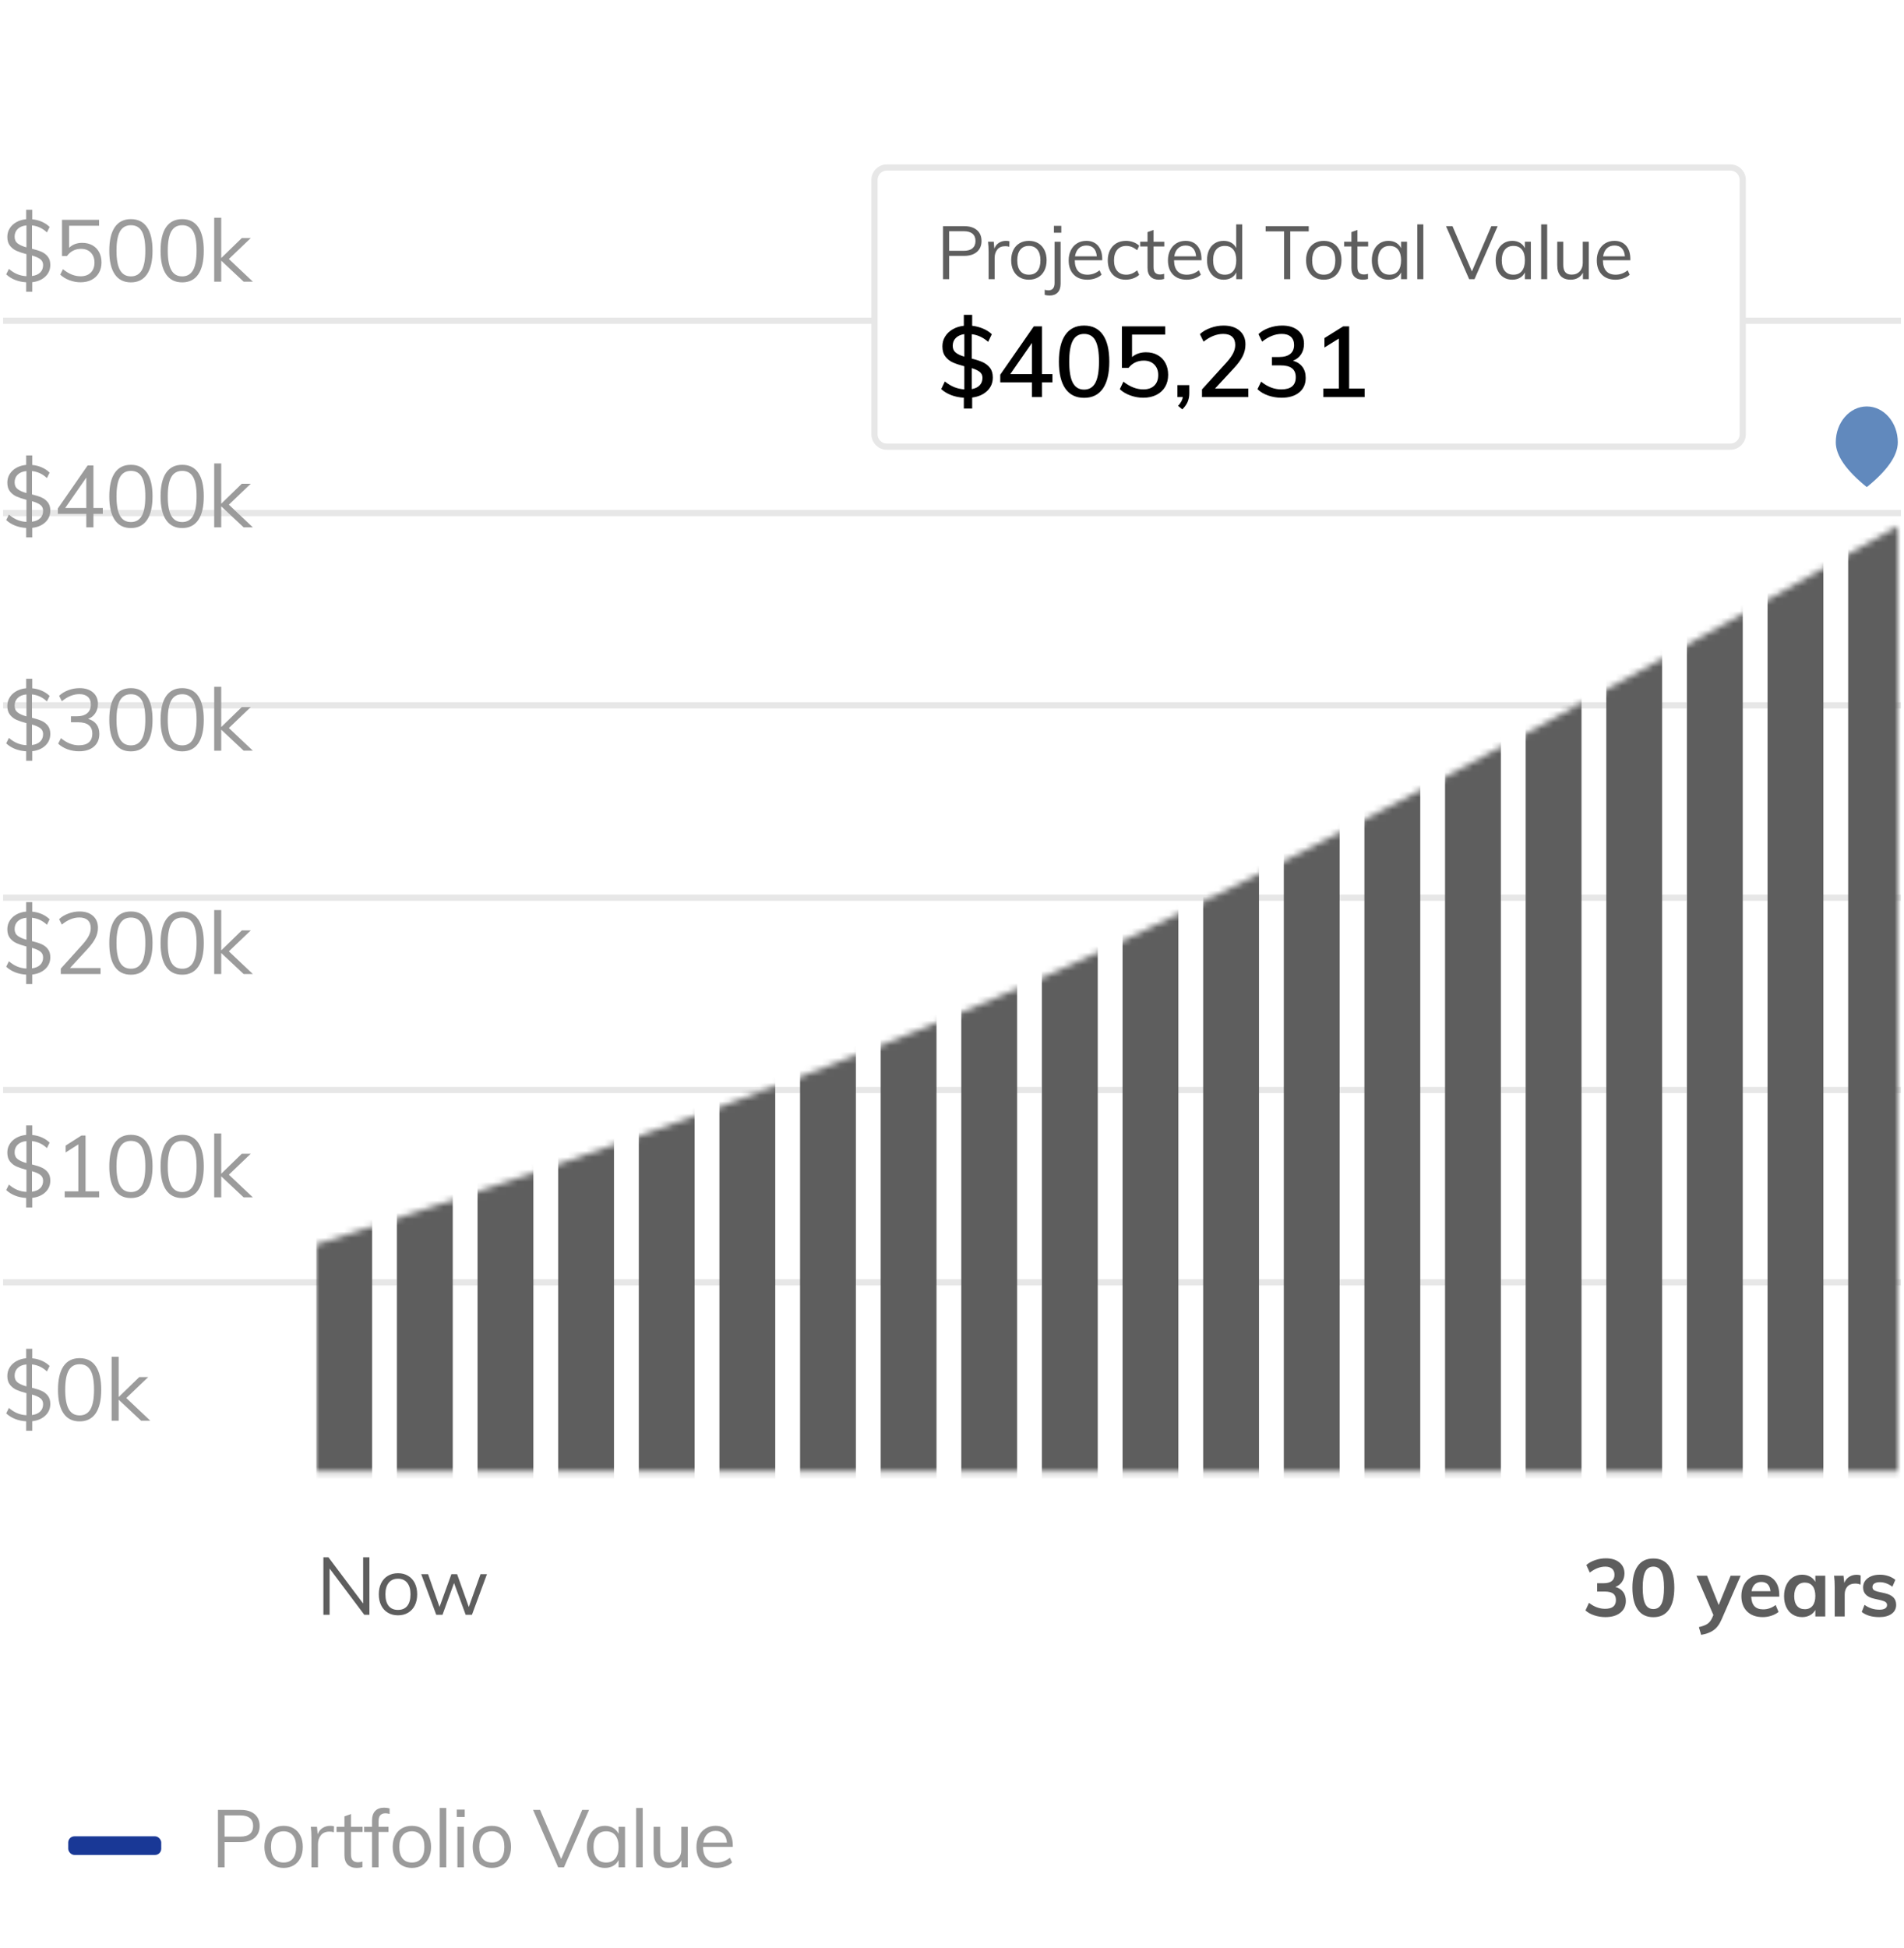 <svg xmlns="http://www.w3.org/2000/svg" xmlns:xlink="http://www.w3.org/1999/xlink" width="307" height="314" viewBox="0 0 307 314">
    <defs>
        <filter id="hxhnhk0jtb">
            <feColorMatrix in="SourceGraphic" values="0 0 0 0 0.129 0 0 0 0 0.369 0 0 0 0 0.643 0 0 0 1 0"/>
        </filter>
        <filter id="om4yk9xb2d" width="139.3%" height="222.2%" x="-19.6%" y="-61.1%" filterUnits="objectBoundingBox">
            <feOffset dy="6" in="SourceAlpha" result="shadowOffsetOuter1"/>
            <feGaussianBlur in="shadowOffsetOuter1" result="shadowBlurOuter1" stdDeviation="4"/>
            <feColorMatrix in="shadowBlurOuter1" result="shadowMatrixOuter1" values="0 0 0 0 0.828 0 0 0 0 0.828 0 0 0 0 0.828 0 0 0 0.5 0"/>
            <feMerge>
                <feMergeNode in="shadowMatrixOuter1"/>
                <feMergeNode in="SourceGraphic"/>
            </feMerge>
        </filter>
        <path id="iunljm0aea" d="M305 70.8v152.4H50v-36.6c50.493-16.146 90.993-31.146 121.5-45 30.507-13.854 75.007-37.454 133.5-70.8z"/>
    </defs>
    <g fill="none" fill-rule="evenodd">
        <g>
            <g>
                <g>
                    <g>
                        <g>
                            <g transform="translate(-35 -1543) translate(1 199) translate(15 527) translate(0 80) translate(20 30) translate(0 721)">
                                <path fill="#FFF" d="M0 0H305V300H0z"/>
                                <path fill="#FFF" d="M0 0H305V300H0z"/>
                                <g fill-rule="nonzero" stroke="#E7E7E7" stroke-linecap="square">
                                    <path d="M305 31.5L0 31.5M305 62.5L0 62.5M305 .5L0 .5M305 155.5L0 155.5M305 124.5L0 124.5M305 93.5L0 93.5" transform="translate(0 37.2)"/>
                                </g>
                                <path fill="#5E5E5E" fill-rule="nonzero" d="M257.862 246.663c1.005 0 1.805-.234 2.398-.702.594-.468.891-1.105.891-1.91 0-.573-.145-1.054-.435-1.444-.29-.39-.709-.659-1.255-.806.46-.173.817-.448 1.072-.825.256-.377.388-.822.397-1.333 0-.745-.27-1.341-.813-1.787-.541-.447-1.267-.67-2.177-.67-.598 0-1.18.098-1.748.293-.568.195-1.038.457-1.411.786l.559 1.222c.832-.641 1.664-.962 2.496-.962.468 0 .832.113 1.092.338.26.225.39.55.39.975 0 .91-.598 1.365-1.794 1.365h-1.001v1.34h1.222c.615 0 1.07.11 1.365.33.295.222.442.566.442 1.034 0 .477-.145.832-.436 1.066-.29.234-.73.351-1.319.351-.901 0-1.764-.32-2.587-.962l-.572 1.222c.373.338.847.602 1.424.793.576.19 1.176.286 1.8.286zm7.725.013c1.1 0 1.94-.407 2.516-1.222.576-.815.864-1.993.864-3.536 0-1.534-.288-2.702-.864-3.503-.577-.802-1.415-1.203-2.516-1.203-1.1 0-1.939.403-2.515 1.21-.577.805-.865 1.97-.865 3.496 0 1.551.288 2.732.865 3.543.576.81 1.415 1.215 2.515 1.215zm0-1.313c-.598 0-1.033-.275-1.306-.825-.273-.55-.41-1.424-.41-2.62 0-1.179.137-2.039.41-2.58.273-.542.708-.813 1.306-.813.598 0 1.034.27 1.307.813.273.541.41 1.401.41 2.58 0 1.196-.137 2.07-.41 2.62-.273.55-.709.825-1.307.825zm7.703 4.16c.788-.121 1.451-.368 1.989-.74.537-.374.98-.967 1.326-1.782l3.055-7.007h-1.612l-1.924 4.72-1.885-4.72h-1.703l2.73 6.331-.208.481c-.19.416-.44.73-.748.943-.307.212-.769.387-1.384.526l.364 1.248zm9.948-2.86c.468 0 .93-.076 1.385-.227.454-.152.838-.354 1.15-.605l-.468-1.118c-.615.468-1.283.702-2.002.702-.624 0-1.094-.167-1.41-.5-.317-.334-.492-.852-.527-1.554h4.524v-.247c0-1.023-.262-1.826-.786-2.411-.525-.585-1.238-.878-2.139-.878-.615 0-1.166.145-1.651.436-.485.29-.862.695-1.131 1.215-.269.52-.403 1.114-.403 1.781 0 1.057.308 1.89.923 2.496.615.607 1.46.91 2.535.91zm1.235-4.173h-3.055c.078-.485.253-.856.526-1.111.273-.256.627-.384 1.06-.384.433 0 .773.126 1.02.377.248.251.397.624.449 1.118zm5.1 4.173c.476 0 .9-.102 1.273-.305.373-.204.659-.488.858-.852v1.053h1.6v-6.565h-1.6v.988c-.2-.364-.485-.648-.858-.851-.372-.204-.797-.306-1.274-.306-.563 0-1.066.145-1.508.436-.442.29-.786.697-1.033 1.222-.247.524-.37 1.124-.37 1.8 0 .676.12 1.27.363 1.781.243.511.585.906 1.027 1.183.442.277.95.416 1.521.416zm.441-1.274c-.546 0-.968-.182-1.267-.546-.3-.364-.449-.884-.449-1.56 0-.685.15-1.22.449-1.605.299-.386.717-.579 1.254-.579.546 0 .967.186 1.261.56.295.372.442.905.442 1.598 0 .676-.147 1.2-.442 1.573-.294.373-.71.56-1.248.56zm6.425 1.17v-3.549c0-.529.146-.953.436-1.274.29-.32.713-.48 1.267-.48.295 0 .581.055.858.168l.014-1.482c-.183-.07-.4-.104-.65-.104-.451 0-.854.113-1.21.338-.355.225-.615.55-.78.975l-.13-1.157h-1.52c.069.546.103 1.166.103 1.86v4.705h1.613zm5.58.104c.841 0 1.504-.178 1.99-.533.485-.355.728-.836.728-1.443 0-.494-.15-.895-.449-1.202-.299-.308-.773-.536-1.423-.683l-1.118-.247c-.304-.078-.518-.173-.644-.286-.125-.113-.188-.264-.188-.455 0-.243.104-.433.312-.572.208-.139.498-.208.87-.208.694 0 1.37.243 2.029.728l.48-1.105c-.329-.269-.71-.474-1.143-.617-.434-.143-.884-.215-1.352-.215-.538 0-1.01.087-1.417.26-.408.173-.724.414-.95.722-.225.307-.337.66-.337 1.06 0 .961.598 1.572 1.794 1.832l1.092.247c.355.087.606.189.754.306.147.117.22.275.22.474 0 .234-.105.416-.318.546-.212.13-.513.195-.903.195-.902 0-1.703-.26-2.405-.78l-.455 1.144c.702.555 1.646.832 2.834.832zM52.145 246.284v-7.45l5.59 7.45h.832v-9.256h-1.014v7.448l-5.59-7.448h-.819v9.256h1.001zm11.027.09c.616 0 1.157-.138 1.625-.416.468-.277.83-.671 1.086-1.183.255-.51.383-1.109.383-1.793 0-.685-.128-1.283-.383-1.794-.256-.512-.618-.906-1.086-1.183-.468-.278-1.01-.416-1.625-.416s-1.157.138-1.625.416c-.468.277-.83.671-1.085 1.183-.256.51-.384 1.109-.384 1.794 0 .684.128 1.282.384 1.793.255.512.617.906 1.085 1.183.468.278 1.01.417 1.625.417zm0-.87c-.65 0-1.15-.215-1.501-.644-.351-.429-.527-1.055-.527-1.879 0-.797.178-1.414.533-1.852.356-.438.854-.656 1.495-.656.633 0 1.127.218 1.482.656.356.438.533 1.055.533 1.853 0 .823-.173 1.449-.52 1.878-.346.429-.845.643-1.495.643zm7.18.78l1.858-5.11 1.873 5.11h1.014l2.418-6.54h-1.04l-1.885 5.292-1.886-5.292h-.922l-1.911 5.279-1.846-5.279h-1.106l2.419 6.54h1.014z"/>
                                <g transform="translate(10 274)">
                                    <path fill="#9B9B9B" fill-rule="nonzero" d="M25.21 13V8.931h2.626c.945 0 1.686-.232 2.223-.695.537-.464.806-1.099.806-1.905s-.266-1.439-.8-1.898c-.533-.46-1.276-.689-2.229-.689h-3.692V13h1.066zm2.535-4.953H25.21V4.628h2.535c.685 0 1.2.145 1.547.436.347.29.52.712.52 1.267 0 .555-.173.98-.52 1.274-.347.295-.862.442-1.547.442zm6.984 5.044c.616 0 1.157-.139 1.625-.416.468-.277.83-.672 1.086-1.183.255-.511.383-1.11.383-1.794 0-.685-.128-1.283-.383-1.794-.256-.511-.618-.906-1.086-1.183-.468-.277-1.01-.416-1.625-.416s-1.157.139-1.625.416c-.468.277-.83.672-1.085 1.183-.256.511-.384 1.11-.384 1.794 0 .685.128 1.283.384 1.794.255.511.617.906 1.085 1.183.468.277 1.01.416 1.625.416zm0-.871c-.65 0-1.15-.215-1.501-.644-.351-.428-.527-1.055-.527-1.878 0-.797.178-1.415.533-1.853.356-.437.854-.656 1.495-.656.633 0 1.127.219 1.482.657.356.437.533 1.055.533 1.852 0 .823-.173 1.45-.52 1.878-.346.43-.845.644-1.495.644zm5.541.78V9.269c0-.563.154-1.042.462-1.437.308-.394.778-.591 1.41-.591.26 0 .49.035.69.104l.026-.962c-.182-.052-.382-.078-.598-.078-.468 0-.884.117-1.248.351-.364.234-.629.572-.794 1.014l-.104-1.209h-1c.069.546.104 1.157.104 1.833V13h1.052zm6.257.091c.338 0 .641-.043.91-.13v-.897c-.226.078-.46.117-.702.117-.364 0-.646-.097-.845-.292-.2-.195-.3-.536-.3-1.021V7.293h1.873v-.832H45.59V4.407l-1.053.377v1.677h-1.274v.832h1.274v3.718c0 .685.175 1.203.526 1.554.351.35.839.526 1.463.526zM50.04 13V7.293h1.599v-.832H50.04V5.59c0-.477.098-.813.293-1.008.195-.194.465-.292.812-.292.208 0 .433.035.676.104v-.897c-.286-.078-.58-.117-.884-.117-.615 0-1.094.175-1.436.526-.343.352-.514.87-.514 1.554v1.001h-1.274v.832h1.274V13h1.053zm5.372.091c.616 0 1.157-.139 1.625-.416.468-.277.83-.672 1.086-1.183.255-.511.383-1.11.383-1.794 0-.685-.128-1.283-.383-1.794-.256-.511-.618-.906-1.086-1.183-.468-.277-1.01-.416-1.625-.416s-1.157.139-1.625.416c-.468.277-.83.672-1.085 1.183-.256.511-.384 1.11-.384 1.794 0 .685.128 1.283.384 1.794.255.511.617.906 1.085 1.183.468.277 1.01.416 1.625.416zm0-.871c-.65 0-1.15-.215-1.501-.644-.351-.428-.527-1.055-.527-1.878 0-.797.178-1.415.533-1.853.356-.437.854-.656 1.495-.656.633 0 1.127.219 1.482.657.356.437.533 1.055.533 1.852 0 .823-.173 1.45-.52 1.878-.346.43-.845.644-1.495.644zm5.541.78V3.432H59.9V13h1.053zm2.98-8.112V3.692h-1.286v1.196h1.287zM63.804 13V6.461h-1.052V13h1.053zm4.502.091c.615 0 1.157-.139 1.625-.416.468-.277.83-.672 1.085-1.183.256-.511.384-1.11.384-1.794 0-.685-.128-1.283-.383-1.794-.256-.511-.618-.906-1.086-1.183-.468-.277-1.01-.416-1.625-.416s-1.157.139-1.625.416c-.468.277-.83.672-1.086 1.183-.255.511-.383 1.11-.383 1.794 0 .685.128 1.283.383 1.794.256.511.618.906 1.086 1.183.468.277 1.01.416 1.625.416zm0-.871c-.65 0-1.15-.215-1.502-.644-.35-.428-.526-1.055-.526-1.878 0-.797.178-1.415.533-1.853.355-.437.854-.656 1.495-.656.633 0 1.127.219 1.482.657.355.437.533 1.055.533 1.852 0 .823-.173 1.45-.52 1.878-.347.43-.845.644-1.495.644zm11.628.78l4.043-9.256h-1.105l-3.392 7.904-3.394-7.904h-1.13L78.998 13h.935zm6.595.091c.511 0 .96-.11 1.345-.332.386-.22.674-.535.865-.942V13h1.04V6.461h-1.04v1.131c-.2-.407-.49-.724-.871-.949-.382-.225-.828-.338-1.34-.338-.571 0-1.076.143-1.514.429-.437.286-.778.687-1.02 1.202-.243.516-.364 1.112-.364 1.788 0 .676.119 1.268.357 1.774.239.508.577.9 1.014 1.177.438.277.947.416 1.528.416zm.208-.871c-.65 0-1.153-.217-1.508-.65-.356-.433-.533-1.049-.533-1.846 0-.797.18-1.42.54-1.865.359-.447.86-.67 1.5-.67.642 0 1.136.217 1.483.65.346.433.52 1.053.52 1.859s-.174 1.428-.52 1.865c-.347.438-.84.657-1.482.657zm5.892.78V3.432h-1.053V13h1.053zm4.111.091c.468 0 .889-.104 1.261-.312.373-.208.663-.511.871-.91V13h1.027V6.461h-1.053v3.692c0 .615-.177 1.111-.533 1.489-.355.377-.823.565-1.404.565-.494 0-.862-.139-1.105-.416-.242-.277-.364-.71-.364-1.3v-4.03h-1.053v4.056c0 .85.2 1.49.598 1.924.399.433.984.65 1.755.65zm7.83 0c.468 0 .925-.078 1.371-.234.446-.156.813-.368 1.099-.637l-.352-.767c-.64.511-1.343.767-2.105.767-.72 0-1.268-.212-1.645-.637-.377-.425-.57-1.053-.578-1.885h4.797v-.195c0-.997-.248-1.779-.742-2.346-.493-.568-1.174-.852-2.04-.852-.599 0-1.131.143-1.6.429-.468.286-.832.687-1.091 1.202-.26.516-.39 1.108-.39 1.775 0 1.049.29 1.874.87 2.476.581.603 1.383.904 2.406.904zm1.638-4.082h-3.81c.096-.598.315-1.062.657-1.391.342-.33.787-.494 1.332-.494.547 0 .973.16 1.281.481.308.32.487.789.54 1.404z"/>
                                    <rect width="15" height="3" y="8" fill="#193896" rx="1"/>
                                </g>
                                <mask id="jhvo8wxydc" fill="#fff">
                                    <use xlink:href="#iunljm0aea"/>
                                </mask>
                                <g filter="url(#hxhnhk0jtb)">
                                    <g mask="url(#jhvo8wxydc)">
                                        <g fill="#5E5E5E" fill-rule="nonzero">
                                            <path d="M256 0L256 223.2 247 223.2 247 0zM243 0L243 223.2 234 223.2 234 0zM230 0L230 223.2 221 223.2 221 0zM217 0L217 223.2 208 223.2 208 0zM204 0L204 223.2 195 223.2 195 0zM191 0L191 223.2 182 223.2 182 0zM178 0L178 223.2 169 223.2 169 0zM165 0L165 223.2 156 223.2 156 0zM152 0L152 223.2 143 223.2 143 0zM139 0L139 223.2 130 223.2 130 0zM126 0L126 223.2 117 223.2 117 0zM113 0L113 223.2 104 223.2 104 0zM100 0L100 223.2 91 223.2 91 0zM87 0L87 223.2 78 223.2 78 0zM74 0L74 223.2 65 223.2 65 0zM61 0L61 223.2 52 223.2 52 0zM48 0L48 223.2 39 223.2 39 0zM35 0L35 223.2 26 223.2 26 0zM22 0L22 223.2 13 223.2 13 0zM9 0L9 223.2 0 223.2 0 0z" transform="translate(50 1.2)"/>
                                        </g>
                                    </g>
                                </g>
                                <g filter="url(#om4yk9xb2d)" transform="translate(140 7)">
                                    <path fill="#FFF" stroke="#E7E7E7" d="M2 0h136c1.105 0 2 .895 2 2v41c0 1.105-.895 2-2 2H2c-1.105 0-2-.895-2-2V2C0 .895.895 0 2 0z"/>
                                    <path fill="#5E5E5E" fill-rule="nonzero" d="M12.04 18v-3.756h2.424c.872 0 1.556-.214 2.052-.642.496-.428.744-1.014.744-1.758s-.246-1.328-.738-1.752c-.492-.424-1.178-.636-2.058-.636h-3.408V18h.984zm2.34-4.572h-2.34v-3.156h2.34c.632 0 1.108.134 1.428.402.32.268.48.658.48 1.17 0 .512-.16.904-.48 1.176-.32.272-.796.408-1.428.408zM19.375 18v-3.444c0-.52.142-.962.426-1.326.284-.364.718-.546 1.302-.546.24 0 .452.032.636.096l.024-.888c-.168-.048-.352-.072-.552-.072-.432 0-.816.108-1.152.324-.336.216-.58.528-.732.936l-.096-1.116h-.924c.064.504.096 1.068.096 1.692V18h.972zm5.523.084c.568 0 1.068-.128 1.5-.384.432-.256.766-.62 1.002-1.092.236-.472.354-1.024.354-1.656 0-.632-.118-1.184-.354-1.656s-.57-.836-1.002-1.092c-.432-.256-.932-.384-1.5-.384s-1.068.128-1.5.384c-.432.256-.766.62-1.002 1.092-.236.472-.354 1.024-.354 1.656 0 .632.118 1.184.354 1.656s.57.836 1.002 1.092c.432.256.932.384 1.5.384zm0-.804c-.6 0-1.062-.198-1.386-.594-.324-.396-.486-.974-.486-1.734 0-.736.164-1.306.492-1.71.328-.404.788-.606 1.38-.606.584 0 1.04.202 1.368.606.328.404.492.974.492 1.71 0 .76-.16 1.338-.48 1.734-.32.396-.78.594-1.38.594zm5.223-6.768V9.408h-1.188v1.104h1.188zM28.237 20.64c.552 0 .986-.162 1.302-.486.316-.324.474-.802.474-1.434v-6.756h-.972V18.6c0 .8-.336 1.2-1.008 1.2-.176 0-.372-.032-.588-.096v.828c.264.072.528.108.792.108zm6.099-2.556c.432 0 .854-.072 1.266-.216.412-.144.75-.34 1.014-.588l-.324-.708c-.592.472-1.24.708-1.944.708-.664 0-1.17-.196-1.518-.588-.348-.392-.526-.972-.534-1.74h4.428v-.18c0-.92-.228-1.642-.684-2.166-.456-.524-1.084-.786-1.884-.786-.552 0-1.044.132-1.476.396-.432.264-.768.634-1.008 1.11-.24.476-.36 1.022-.36 1.638 0 .968.268 1.73.804 2.286s1.276.834 2.22.834zm1.512-3.768h-3.516c.088-.552.29-.98.606-1.284.316-.304.726-.456 1.23-.456s.898.148 1.182.444c.284.296.45.728.498 1.296zm4.659 3.768c.416 0 .818-.07 1.206-.21.388-.14.71-.33.966-.57l-.324-.72c-.304.24-.598.416-.882.528-.284.112-.574.168-.87.168-.624 0-1.11-.202-1.458-.606-.348-.404-.522-.97-.522-1.698 0-.736.176-1.31.528-1.722.352-.412.836-.618 1.452-.618.296 0 .586.056.87.168.284.112.578.288.882.528l.324-.72c-.248-.248-.562-.442-.942-.582-.38-.14-.774-.21-1.182-.21-.592 0-1.11.132-1.554.396-.444.264-.786.634-1.026 1.11-.24.476-.36 1.026-.36 1.65 0 .624.118 1.17.354 1.638.236.468.572.83 1.008 1.086.436.256.946.384 1.53.384zm5.355 0c.312 0 .592-.04.84-.12v-.828c-.208.072-.424.108-.648.108-.336 0-.596-.09-.78-.27-.184-.18-.276-.494-.276-.942v-3.3h1.728v-.768h-1.728v-1.896l-.972.348v1.548H42.85v.768h1.176v3.432c0 .632.162 1.11.486 1.434.324.324.774.486 1.35.486zm4.479 0c.432 0 .854-.072 1.266-.216.412-.144.75-.34 1.014-.588l-.324-.708c-.592.472-1.24.708-1.944.708-.664 0-1.17-.196-1.518-.588-.348-.392-.526-.972-.534-1.74h4.428v-.18c0-.92-.228-1.642-.684-2.166-.456-.524-1.084-.786-1.884-.786-.552 0-1.044.132-1.476.396-.432.264-.768.634-1.008 1.11-.24.476-.36 1.022-.36 1.638 0 .968.268 1.73.804 2.286s1.276.834 2.22.834zm1.512-3.768h-3.516c.088-.552.29-.98.606-1.284.316-.304.726-.456 1.23-.456s.898.148 1.182.444c.284.296.45.728.498 1.296zm4.443 3.768c.472 0 .886-.102 1.242-.306.356-.204.622-.494.798-.87V18h.96V9.168h-.972v3.816c-.176-.368-.44-.654-.792-.858-.352-.204-.764-.306-1.236-.306-.528 0-.996.128-1.404.384-.408.256-.722.618-.942 1.086-.22.468-.33 1.014-.33 1.638 0 .624.112 1.174.336 1.65.224.476.538.846.942 1.11.404.264.87.396 1.398.396zm.192-.804c-.592 0-1.054-.206-1.386-.618-.332-.412-.498-.99-.498-1.734 0-.728.166-1.292.498-1.692.332-.4.794-.6 1.386-.6.592 0 1.048.202 1.368.606.32.404.48.974.48 1.71 0 .744-.16 1.318-.48 1.722-.32.404-.776.606-1.368.606zm10.554.72v-7.704h2.976v-.84H63.07v.84h2.976V18h.996zm5.403.084c.568 0 1.068-.128 1.5-.384.432-.256.766-.62 1.002-1.092.236-.472.354-1.024.354-1.656 0-.632-.118-1.184-.354-1.656s-.57-.836-1.002-1.092c-.432-.256-.932-.384-1.5-.384s-1.068.128-1.5.384c-.432.256-.766.62-1.002 1.092-.236.472-.354 1.024-.354 1.656 0 .632.118 1.184.354 1.656s.57.836 1.002 1.092c.432.256.932.384 1.5.384zm0-.804c-.6 0-1.062-.198-1.386-.594-.324-.396-.486-.974-.486-1.734 0-.736.164-1.306.492-1.71.328-.404.788-.606 1.38-.606.584 0 1.04.202 1.368.606.328.404.492.974.492 1.71 0 .76-.16 1.338-.48 1.734-.32.396-.78.594-1.38.594zm6.291.804c.312 0 .592-.04.84-.12v-.828c-.208.072-.424.108-.648.108-.336 0-.596-.09-.78-.27-.184-.18-.276-.494-.276-.942v-3.3H79.6v-.768h-1.728v-1.896l-.972.348v1.548h-1.176v.768H76.9v3.432c0 .632.162 1.11.486 1.434.324.324.774.486 1.35.486zm4.131 0c.472 0 .886-.102 1.242-.306.356-.204.622-.494.798-.87V18h.96v-6.036h-.96v1.044c-.184-.376-.452-.668-.804-.876-.352-.208-.764-.312-1.236-.312-.528 0-.994.132-1.398.396-.404.264-.718.634-.942 1.11-.224.476-.336 1.026-.336 1.65 0 .624.11 1.17.33 1.638.22.468.532.83.936 1.086.404.256.874.384 1.41.384zm.192-.804c-.6 0-1.064-.2-1.392-.6-.328-.4-.492-.968-.492-1.704s.166-1.31.498-1.722c.332-.412.794-.618 1.386-.618.592 0 1.048.2 1.368.6.32.4.48.972.48 1.716s-.16 1.318-.48 1.722c-.32.404-.776.606-1.368.606zm5.439.72V9.168h-.972V18h.972zm8.25 0l3.732-8.544h-1.02l-3.132 7.296-3.132-7.296h-1.044L95.884 18h.864zm6.087.084c.472 0 .886-.102 1.242-.306.356-.204.622-.494.798-.87V18h.96v-6.036h-.96v1.044c-.184-.376-.452-.668-.804-.876-.352-.208-.764-.312-1.236-.312-.528 0-.994.132-1.398.396-.404.264-.718.634-.942 1.11-.224.476-.336 1.026-.336 1.65 0 .624.11 1.17.33 1.638.22.468.532.83.936 1.086.404.256.874.384 1.41.384zm.192-.804c-.6 0-1.064-.2-1.392-.6-.328-.4-.492-.968-.492-1.704s.166-1.31.498-1.722c.332-.412.794-.618 1.386-.618.592 0 1.048.2 1.368.6.32.4.48.972.48 1.716s-.16 1.318-.48 1.722c-.32.404-.776.606-1.368.606zm5.439.72V9.168h-.972V18h.972zm3.795.084c.432 0 .82-.096 1.164-.288.344-.192.612-.472.804-.84V18h.948v-6.036h-.972v3.408c0 .568-.164 1.026-.492 1.374-.328.348-.76.522-1.296.522-.456 0-.796-.128-1.02-.384-.224-.256-.336-.656-.336-1.2v-3.72h-.972v3.744c0 .784.184 1.376.552 1.776.368.4.908.6 1.62.6zm7.227 0c.432 0 .854-.072 1.266-.216.412-.144.75-.34 1.014-.588l-.324-.708c-.592.472-1.24.708-1.944.708-.664 0-1.17-.196-1.518-.588-.348-.392-.526-.972-.534-1.74h4.428v-.18c0-.92-.228-1.642-.684-2.166-.456-.524-1.084-.786-1.884-.786-.552 0-1.044.132-1.476.396-.432.264-.768.634-1.008 1.11-.24.476-.36 1.022-.36 1.638 0 .968.268 1.73.804 2.286s1.276.834 2.22.834zM121 14.316h-3.516c.088-.552.29-.98.606-1.284.316-.304.726-.456 1.23-.456s.898.148 1.182.444c.284.296.45.728.498 1.296z"/>
                                    <path fill="#000" fill-rule="nonzero" d="M15.752 38.856V37.08c1.003-.128 1.808-.483 2.416-1.064.608-.581.912-1.304.912-2.168 0-.65-.157-1.173-.472-1.568-.315-.395-.704-.696-1.168-.904-.464-.208-1.048-.397-1.752-.568v-3.936c.97.117 1.85.528 2.64 1.232l.592-1.232c-.384-.363-.85-.661-1.4-.896-.55-.235-1.139-.39-1.768-.464v-1.76h-1.344v1.76c-.672.075-1.27.264-1.792.568-.523.304-.93.693-1.224 1.168-.293.475-.44 1-.44 1.576 0 .683.163 1.235.488 1.656.325.421.73.739 1.216.952.485.213 1.096.416 1.832.608v3.728c-.587-.043-1.13-.165-1.632-.368-.501-.203-1.003-.507-1.504-.912l-.592 1.232c.939.832 2.155 1.296 3.648 1.392v1.744h1.344zm-1.264-8.368c-.597-.17-1.059-.387-1.384-.648-.325-.261-.488-.627-.488-1.096 0-.512.165-.933.496-1.264.33-.33.79-.539 1.376-.624v3.632zm1.2 5.232v-3.376c.565.17.995.373 1.288.608.293.235.44.55.44.944 0 .49-.15.893-.448 1.208-.299.315-.725.52-1.28.616zM27.016 37v-2.368h1.68v-1.328h-1.68v-7.696h-1.328L20.28 33.4v1.232h5.104V37h1.632zm-1.632-3.696h-3.488l3.488-5.024v5.024zm8.416 3.824c1.323 0 2.33-.496 3.024-1.488.693-.992 1.04-2.443 1.04-4.352 0-1.899-.347-3.341-1.04-4.328-.693-.987-1.701-1.48-3.024-1.48s-2.33.496-3.024 1.488c-.693.992-1.04 2.437-1.04 4.336 0 1.899.347 3.344 1.04 4.336.693.992 1.701 1.488 3.024 1.488zm0-1.328c-.821 0-1.427-.365-1.816-1.096-.39-.73-.584-1.87-.584-3.416 0-1.536.195-2.664.584-3.384.39-.72.995-1.08 1.816-1.08.832 0 1.44.357 1.824 1.072.384.715.576 1.845.576 3.392s-.195 2.685-.584 3.416c-.39.73-.995 1.096-1.816 1.096zm9.536 1.312c.81 0 1.52-.155 2.128-.464.608-.31 1.075-.741 1.4-1.296.325-.555.488-1.2.488-1.936 0-.715-.147-1.347-.44-1.896-.293-.55-.71-.976-1.248-1.28-.539-.304-1.165-.456-1.88-.456-.896 0-1.648.256-2.256.768v-3.616h5.344v-1.328h-6.976v6.688h1.072c.619-.779 1.44-1.168 2.464-1.168.704 0 1.267.213 1.688.64.421.427.632.987.632 1.68 0 .725-.21 1.293-.632 1.704-.421.41-1.01.616-1.768.616-1.088 0-2.16-.416-3.216-1.248l-.576 1.216c.448.427 1.013.763 1.696 1.008s1.376.368 2.08.368zm6.304 1.872c.405-.405.693-.813.864-1.224.17-.41.256-.867.256-1.368V35.08h-1.92V37h.88c-.064.459-.32.933-.768 1.424l.688.56zM60.28 37v-1.36h-5.376l3.04-3.28c.672-.725 1.152-1.384 1.44-1.976.288-.592.432-1.219.432-1.88 0-.928-.317-1.664-.952-2.208-.635-.544-1.496-.816-2.584-.816-.704 0-1.403.125-2.096.376-.693.25-1.264.584-1.712 1l.592 1.216c1.056-.832 2.112-1.248 3.168-1.248.63 0 1.11.152 1.44.456.33.304.496.744.496 1.32 0 .448-.115.899-.344 1.352-.23.453-.595.957-1.096 1.512l-3.92 4.304V37h7.472zm5.36.112c1.195 0 2.141-.285 2.84-.856.699-.57 1.048-1.352 1.048-2.344 0-.715-.176-1.307-.528-1.776-.352-.47-.859-.8-1.52-.992.565-.213 1.003-.56 1.312-1.04.31-.48.464-1.045.464-1.696 0-.896-.317-1.608-.952-2.136s-1.485-.792-2.552-.792c-.736 0-1.448.123-2.136.368-.688.245-1.256.581-1.704 1.008l.592 1.216c1.045-.832 2.101-1.248 3.168-1.248.63 0 1.117.155 1.464.464.347.31.52.752.52 1.328 0 .63-.208 1.11-.624 1.44-.416.33-1.019.496-1.808.496h-1.136v1.344h1.392c.821 0 1.435.157 1.84.472.405.315.608.792.608 1.432 0 1.312-.779 1.968-2.336 1.968-1.141 0-2.224-.416-3.248-1.248l-.592 1.216c.459.437 1.032.776 1.72 1.016s1.41.36 2.168.36zM79.032 37v-1.36h-2.496V25.608h-.96l-3.024 1.888v1.52l2.32-1.44v8.064h-2.496V37h6.656z"/>
                                </g>
                                <g fill="#1F57A1" fill-opacity=".7">
                                    <path d="M5 15.315c3.333-2.687 5-5.095 5-7.222 0-3.19-2.239-5.778-5-5.778S0 4.902 0 8.093c0 2.127 1.667 4.535 5 7.222z" transform="translate(295 49.2)"/>
                                </g>
                                <path fill="#9B9B9B" fill-rule="nonzero" d="M4.2 33.027v-1.54c.877-.102 1.582-.406 2.114-.91.532-.504.798-1.13.798-1.876 0-.55-.135-.996-.406-1.337-.27-.34-.609-.6-1.015-.777-.406-.177-.917-.34-1.533-.49v-3.766c.924.103 1.727.48 2.408 1.134L7 22.583c-.345-.345-.763-.625-1.253-.84-.49-.214-1.006-.345-1.547-.392v-1.54h-.98v1.526c-.597.056-1.125.213-1.582.47-.457.256-.814.59-1.071 1-.257.41-.385.873-.385 1.386 0 .588.142 1.062.427 1.421.285.36.637.633 1.057.82.42.186.952.363 1.596.531v3.556c-.532-.028-1.024-.135-1.477-.322-.453-.186-.903-.471-1.351-.854L0 30.227c.41.383.889.682 1.435.896.546.215 1.141.34 1.785.378v1.526h.98zm-.938-7.154c-.616-.168-1.087-.378-1.414-.63-.327-.252-.49-.616-.49-1.092 0-.513.168-.93.504-1.253.336-.322.803-.51 1.4-.567v3.542zm.896 4.62V27.19c.579.159 1.022.353 1.33.581.308.229.462.549.462.96 0 .494-.156.893-.469 1.196-.313.304-.754.493-1.323.567zm7.835 1.008c.681 0 1.276-.133 1.785-.399.508-.266.9-.641 1.176-1.127.275-.485.413-1.04.413-1.666 0-.625-.126-1.176-.378-1.652s-.614-.847-1.085-1.113c-.472-.266-1.02-.399-1.645-.399-.859 0-1.564.266-2.114.798v-3.556h4.83v-.952H8.997v5.838h.798c.57-.774 1.33-1.162 2.282-1.162.653 0 1.176.203 1.568.61.392.405.588.94.588 1.602 0 .682-.199 1.22-.595 1.617-.397.397-.945.595-1.645.595-.97 0-1.918-.382-2.842-1.148l-.434.882c.401.383.896.684 1.484.903.588.22 1.185.33 1.792.33zm8.115.014c1.138 0 2.004-.434 2.596-1.302.593-.868.89-2.137.89-3.808 0-1.661-.297-2.923-.89-3.787-.592-.863-1.458-1.295-2.596-1.295-1.14 0-2.005.432-2.598 1.295-.592.864-.889 2.13-.889 3.801 0 1.67.297 2.938.89 3.801.592.864 1.458 1.295 2.597 1.295zm0-.966c-.794 0-1.38-.338-1.758-1.015-.378-.676-.567-1.72-.567-3.129 0-1.41.19-2.445.567-3.108.378-.662.964-.994 1.758-.994.802 0 1.39.332 1.764.994.373.663.56 1.699.56 3.108 0 1.419-.19 2.464-.567 3.136-.378.672-.964 1.008-1.757 1.008zm8.268.966c1.139 0 2.005-.434 2.597-1.302.593-.868.89-2.137.89-3.808 0-1.661-.297-2.923-.89-3.787-.592-.863-1.458-1.295-2.597-1.295-1.138 0-2.004.432-2.597 1.295-.592.864-.889 2.13-.889 3.801 0 1.67.297 2.938.89 3.801.592.864 1.458 1.295 2.596 1.295zm0-.966c-.793 0-1.379-.338-1.757-1.015-.378-.676-.567-1.72-.567-3.129 0-1.41.19-2.445.567-3.108.378-.662.964-.994 1.757-.994.803 0 1.39.332 1.764.994.374.663.56 1.699.56 3.108 0 1.419-.189 2.464-.567 3.136-.378.672-.963 1.008-1.757 1.008zm6.295.854v-3.388l3.612 3.388h1.484l-3.864-3.654 3.528-3.374h-1.442l-3.318 3.22V21.1h-1.134v10.304h1.134zM4.2 72.627v-1.54c.877-.102 1.582-.406 2.114-.91.532-.504.798-1.13.798-1.876 0-.55-.135-.996-.406-1.337-.27-.34-.609-.6-1.015-.777-.406-.177-.917-.34-1.533-.49v-3.766c.924.103 1.727.48 2.408 1.134L7 62.183c-.345-.345-.763-.625-1.253-.84-.49-.214-1.006-.345-1.547-.392v-1.54h-.98v1.526c-.597.056-1.125.213-1.582.47-.457.256-.814.59-1.071 1-.257.41-.385.873-.385 1.386 0 .588.142 1.062.427 1.421.285.36.637.633 1.057.82.42.186.952.363 1.596.531v3.556c-.532-.028-1.024-.135-1.477-.322-.453-.186-.903-.471-1.351-.854L0 69.827c.41.383.889.682 1.435.896.546.215 1.141.34 1.785.378v1.526h.98zm-.938-7.154c-.616-.168-1.087-.378-1.414-.63-.327-.252-.49-.616-.49-1.092 0-.513.168-.93.504-1.253.336-.322.803-.51 1.4-.567v3.542zm.896 4.62V66.79c.579.159 1.022.353 1.33.581.308.229.462.549.462.96 0 .494-.156.893-.469 1.196-.313.304-.754.493-1.323.567zm9.907.91v-2.17h1.512v-.952h-1.512v-6.846h-.938l-4.802 6.93v.868h4.592v2.17h1.148zm-1.148-3.122H9.515l3.402-4.9v4.9zm7.19 3.234c1.14 0 2.005-.434 2.598-1.302.592-.868.889-2.137.889-3.808 0-1.661-.297-2.923-.89-3.787-.592-.863-1.458-1.295-2.596-1.295-1.14 0-2.005.432-2.598 1.295-.592.864-.889 2.13-.889 3.801 0 1.67.297 2.938.89 3.801.592.864 1.458 1.295 2.597 1.295zm0-.966c-.793 0-1.378-.338-1.756-1.015-.378-.676-.567-1.72-.567-3.129 0-1.41.189-2.445.567-3.108.378-.662.963-.994 1.757-.994.802 0 1.39.332 1.764.994.373.663.56 1.699.56 3.108 0 1.419-.19 2.464-.567 3.136-.378.672-.964 1.008-1.757 1.008zm8.27.966c1.138 0 2.004-.434 2.596-1.302.593-.868.89-2.137.89-3.808 0-1.661-.297-2.923-.89-3.787-.592-.863-1.458-1.295-2.597-1.295-1.138 0-2.004.432-2.597 1.295-.592.864-.889 2.13-.889 3.801 0 1.67.297 2.938.89 3.801.592.864 1.458 1.295 2.596 1.295zm0-.966c-.794 0-1.38-.338-1.758-1.015-.378-.676-.567-1.72-.567-3.129 0-1.41.19-2.445.567-3.108.378-.662.964-.994 1.757-.994.803 0 1.39.332 1.764.994.374.663.56 1.699.56 3.108 0 1.419-.189 2.464-.567 3.136-.378.672-.963 1.008-1.757 1.008zm6.294.854v-3.388l3.612 3.388h1.484l-3.864-3.654 3.528-3.374h-1.442l-3.318 3.22V60.7h-1.134v10.304h1.134zM4.2 108.627v-1.54c.877-.102 1.582-.406 2.114-.91.532-.504.798-1.13.798-1.876 0-.55-.135-.996-.406-1.337-.27-.34-.609-.6-1.015-.777-.406-.177-.917-.34-1.533-.49v-3.766c.924.103 1.727.48 2.408 1.134L7 98.183c-.345-.345-.763-.625-1.253-.84-.49-.214-1.006-.345-1.547-.392v-1.54h-.98v1.526c-.597.056-1.125.213-1.582.47-.457.256-.814.59-1.071 1-.257.41-.385.873-.385 1.386 0 .588.142 1.062.427 1.421.285.36.637.633 1.057.82.42.186.952.363 1.596.531v3.556c-.532-.028-1.024-.135-1.477-.322-.453-.186-.903-.471-1.351-.854l-.434.882c.41.383.889.682 1.435.896.546.215 1.141.34 1.785.378v1.526h.98zm-.938-7.154c-.616-.168-1.087-.378-1.414-.63-.327-.252-.49-.616-.49-1.092 0-.513.168-.93.504-1.253.336-.322.803-.51 1.4-.567v3.542zm.896 4.62v-3.304c.579.159 1.022.353 1.33.581.308.229.462.549.462.96 0 .494-.156.893-.469 1.196-.313.304-.754.493-1.323.567zm7.583 1.008c1.008 0 1.806-.25 2.394-.749.588-.5.882-1.183.882-2.05 0-.626-.154-1.144-.462-1.555-.308-.41-.756-.7-1.344-.868.494-.186.882-.494 1.162-.924.28-.43.42-.928.42-1.498 0-.774-.269-1.39-.805-1.848-.537-.457-1.253-.686-2.15-.686-.634 0-1.243.11-1.826.33-.584.219-1.076.52-1.477.902l.434.882c.933-.765 1.876-1.148 2.828-1.148.588 0 1.043.145 1.365.434.322.29.483.705.483 1.246 0 .607-.196 1.074-.588 1.4-.392.327-.957.49-1.694.49h-.924v.966h1.148c1.53 0 2.296.612 2.296 1.834 0 .616-.185 1.083-.553 1.4-.369.318-.908.476-1.617.476-.999 0-1.96-.382-2.884-1.148l-.448.882c.41.392.912.696 1.505.91.592.215 1.21.322 1.855.322zm8.367.014c1.138 0 2.004-.434 2.596-1.302.593-.868.89-2.137.89-3.808 0-1.661-.297-2.923-.89-3.787-.592-.863-1.458-1.295-2.596-1.295-1.14 0-2.005.432-2.598 1.295-.592.864-.889 2.13-.889 3.801 0 1.67.297 2.938.89 3.801.592.864 1.458 1.295 2.597 1.295zm0-.966c-.794 0-1.38-.338-1.758-1.015-.378-.676-.567-1.72-.567-3.129 0-1.41.19-2.445.567-3.108.378-.662.964-.994 1.758-.994.802 0 1.39.332 1.764.994.373.663.56 1.699.56 3.108 0 1.419-.19 2.464-.567 3.136-.378.672-.964 1.008-1.757 1.008zm8.268.966c1.139 0 2.005-.434 2.597-1.302.593-.868.89-2.137.89-3.808 0-1.661-.297-2.923-.89-3.787-.592-.863-1.458-1.295-2.597-1.295-1.138 0-2.004.432-2.597 1.295-.592.864-.889 2.13-.889 3.801 0 1.67.297 2.938.89 3.801.592.864 1.458 1.295 2.596 1.295zm0-.966c-.793 0-1.379-.338-1.757-1.015-.378-.676-.567-1.72-.567-3.129 0-1.41.19-2.445.567-3.108.378-.662.964-.994 1.757-.994.803 0 1.39.332 1.764.994.374.663.56 1.699.56 3.108 0 1.419-.189 2.464-.567 3.136-.378.672-.963 1.008-1.757 1.008zm6.295.854v-3.388l3.612 3.388h1.484l-3.864-3.654 3.528-3.374h-1.442l-3.318 3.22V96.7h-1.134v10.304h1.134zM4.2 144.627v-1.54c.877-.102 1.582-.406 2.114-.91.532-.504.798-1.13.798-1.876 0-.55-.135-.996-.406-1.337-.27-.34-.609-.6-1.015-.777-.406-.177-.917-.34-1.533-.49v-3.766c.924.103 1.727.48 2.408 1.134l.434-.882c-.345-.345-.763-.625-1.253-.84-.49-.214-1.006-.345-1.547-.392v-1.54h-.98v1.526c-.597.056-1.125.213-1.582.47-.457.256-.814.59-1.071 1-.257.41-.385.873-.385 1.386 0 .588.142 1.062.427 1.421.285.36.637.633 1.057.82.42.186.952.363 1.596.531v3.556c-.532-.028-1.024-.135-1.477-.322-.453-.186-.903-.471-1.351-.854l-.434.882c.41.383.889.682 1.435.896.546.215 1.141.34 1.785.378v1.526h.98zm-.938-7.154c-.616-.168-1.087-.378-1.414-.63-.327-.252-.49-.616-.49-1.092 0-.513.168-.93.504-1.253.336-.322.803-.51 1.4-.567v3.542zm.896 4.62v-3.304c.579.159 1.022.353 1.33.581.308.229.462.549.462.96 0 .494-.156.893-.469 1.196-.313.304-.754.493-1.323.567zm11.055.91v-.966h-4.928l2.842-3.08c.597-.653 1.024-1.243 1.28-1.77.257-.528.386-1.076.386-1.646 0-.802-.266-1.44-.798-1.91-.532-.472-1.256-.708-2.17-.708-.607 0-1.209.112-1.806.336-.598.224-1.092.523-1.484.896l.434.882c.933-.765 1.876-1.148 2.828-1.148.588 0 1.04.147 1.358.441.317.294.476.717.476 1.267 0 .42-.108.84-.322 1.26-.215.42-.556.892-1.022 1.414L8.8 142.135v.868h6.412zm4.895.112c1.138 0 2.004-.434 2.596-1.302.593-.868.89-2.137.89-3.808 0-1.661-.297-2.923-.89-3.787-.592-.863-1.458-1.295-2.596-1.295-1.14 0-2.005.432-2.598 1.295-.592.864-.889 2.13-.889 3.801 0 1.67.297 2.938.89 3.801.592.864 1.458 1.295 2.597 1.295zm0-.966c-.794 0-1.38-.338-1.758-1.015-.378-.676-.567-1.72-.567-3.129 0-1.41.19-2.445.567-3.108.378-.662.964-.994 1.758-.994.802 0 1.39.332 1.764.994.373.663.56 1.699.56 3.108 0 1.419-.19 2.464-.567 3.136-.378.672-.964 1.008-1.757 1.008zm8.268.966c1.139 0 2.005-.434 2.597-1.302.593-.868.89-2.137.89-3.808 0-1.661-.297-2.923-.89-3.787-.592-.863-1.458-1.295-2.597-1.295-1.138 0-2.004.432-2.597 1.295-.592.864-.889 2.13-.889 3.801 0 1.67.297 2.938.89 3.801.592.864 1.458 1.295 2.596 1.295zm0-.966c-.793 0-1.379-.338-1.757-1.015-.378-.676-.567-1.72-.567-3.129 0-1.41.19-2.445.567-3.108.378-.662.964-.994 1.757-.994.803 0 1.39.332 1.764.994.374.663.56 1.699.56 3.108 0 1.419-.189 2.464-.567 3.136-.378.672-.963 1.008-1.757 1.008zm6.295.854v-3.388l3.612 3.388h1.484l-3.864-3.654 3.528-3.374h-1.442l-3.318 3.22V132.7h-1.134v10.304h1.134zM4.2 180.627v-1.54c.877-.102 1.582-.406 2.114-.91.532-.504.798-1.13.798-1.876 0-.55-.135-.996-.406-1.337-.27-.34-.609-.6-1.015-.777-.406-.177-.917-.34-1.533-.49v-3.766c.924.103 1.727.48 2.408 1.134l.434-.882c-.345-.345-.763-.625-1.253-.84-.49-.214-1.006-.345-1.547-.392v-1.54h-.98v1.526c-.597.056-1.125.213-1.582.47-.457.256-.814.59-1.071 1-.257.41-.385.873-.385 1.386 0 .588.142 1.062.427 1.421.285.36.637.633 1.057.82.42.186.952.363 1.596.531v3.556c-.532-.028-1.024-.135-1.477-.322-.453-.186-.903-.471-1.351-.854l-.434.882c.41.383.889.682 1.435.896.546.215 1.141.34 1.785.378v1.526h.98zm-.938-7.154c-.616-.168-1.087-.378-1.414-.63-.327-.252-.49-.616-.49-1.092 0-.513.168-.93.504-1.253.336-.322.803-.51 1.4-.567v3.542zm.896 4.62v-3.304c.579.159 1.022.353 1.33.581.308.229.462.549.462.96 0 .494-.156.893-.469 1.196-.313.304-.754.493-1.323.567zm10.83.91v-.966h-2.197v-9.002h-.658l-2.548 1.624v1.106l2.044-1.302v7.574H9.43v.966h5.558zm5.12.112c1.138 0 2.004-.434 2.596-1.302.593-.868.89-2.137.89-3.808 0-1.661-.297-2.923-.89-3.787-.592-.863-1.458-1.295-2.596-1.295-1.14 0-2.005.432-2.598 1.295-.592.864-.889 2.13-.889 3.801 0 1.67.297 2.938.89 3.801.592.864 1.458 1.295 2.597 1.295zm0-.966c-.794 0-1.38-.338-1.758-1.015-.378-.676-.567-1.72-.567-3.129 0-1.41.19-2.445.567-3.108.378-.662.964-.994 1.758-.994.802 0 1.39.332 1.764.994.373.663.56 1.699.56 3.108 0 1.419-.19 2.464-.567 3.136-.378.672-.964 1.008-1.757 1.008zm8.268.966c1.139 0 2.005-.434 2.597-1.302.593-.868.89-2.137.89-3.808 0-1.661-.297-2.923-.89-3.787-.592-.863-1.458-1.295-2.597-1.295-1.138 0-2.004.432-2.597 1.295-.592.864-.889 2.13-.889 3.801 0 1.67.297 2.938.89 3.801.592.864 1.458 1.295 2.596 1.295zm0-.966c-.793 0-1.379-.338-1.757-1.015-.378-.676-.567-1.72-.567-3.129 0-1.41.19-2.445.567-3.108.378-.662.964-.994 1.757-.994.803 0 1.39.332 1.764.994.374.663.56 1.699.56 3.108 0 1.419-.189 2.464-.567 3.136-.378.672-.963 1.008-1.757 1.008zm6.295.854v-3.388l3.612 3.388h1.484l-3.864-3.654 3.528-3.374h-1.442l-3.318 3.22V168.7h-1.134v10.304h1.134zM4.2 216.627v-1.54c.877-.102 1.582-.406 2.114-.91.532-.504.798-1.13.798-1.876 0-.55-.135-.996-.406-1.337-.27-.34-.609-.6-1.015-.777-.406-.177-.917-.34-1.533-.49v-3.766c.924.103 1.727.48 2.408 1.134l.434-.882c-.345-.345-.763-.625-1.253-.84-.49-.214-1.006-.345-1.547-.392v-1.54h-.98v1.526c-.597.056-1.125.213-1.582.47-.457.256-.814.59-1.071 1-.257.41-.385.873-.385 1.386 0 .588.142 1.062.427 1.421.285.36.637.633 1.057.82.42.186.952.363 1.596.531v3.556c-.532-.028-1.024-.135-1.477-.322-.453-.186-.903-.471-1.351-.854l-.434.882c.41.383.889.682 1.435.896.546.215 1.141.34 1.785.378v1.526h.98zm-.938-7.154c-.616-.168-1.087-.378-1.414-.63-.327-.252-.49-.616-.49-1.092 0-.513.168-.93.504-1.253.336-.322.803-.51 1.4-.567v3.542zm.896 4.62v-3.304c.579.159 1.022.353 1.33.581.308.229.462.549.462.96 0 .494-.156.893-.469 1.196-.313.304-.754.493-1.323.567zm7.68 1.022c1.14 0 2.005-.434 2.598-1.302.592-.868.889-2.137.889-3.808 0-1.661-.297-2.923-.89-3.787-.592-.863-1.458-1.295-2.596-1.295-1.139 0-2.005.432-2.597 1.295-.593.864-.89 2.13-.89 3.801 0 1.67.297 2.938.89 3.801.592.864 1.458 1.295 2.597 1.295zm0-.966c-.793 0-1.378-.338-1.756-1.015-.378-.676-.567-1.72-.567-3.129 0-1.41.189-2.445.567-3.108.378-.662.963-.994 1.757-.994.802 0 1.39.332 1.764.994.373.663.56 1.699.56 3.108 0 1.419-.19 2.464-.567 3.136-.378.672-.964 1.008-1.757 1.008zm6.296.854v-3.388l3.611 3.388h1.485l-3.864-3.654 3.527-3.374h-1.442l-3.317 3.22V204.7H17v10.304h1.134z"/>
                            </g>
                        </g>
                    </g>
                </g>
            </g>
        </g>
    </g>
</svg>
